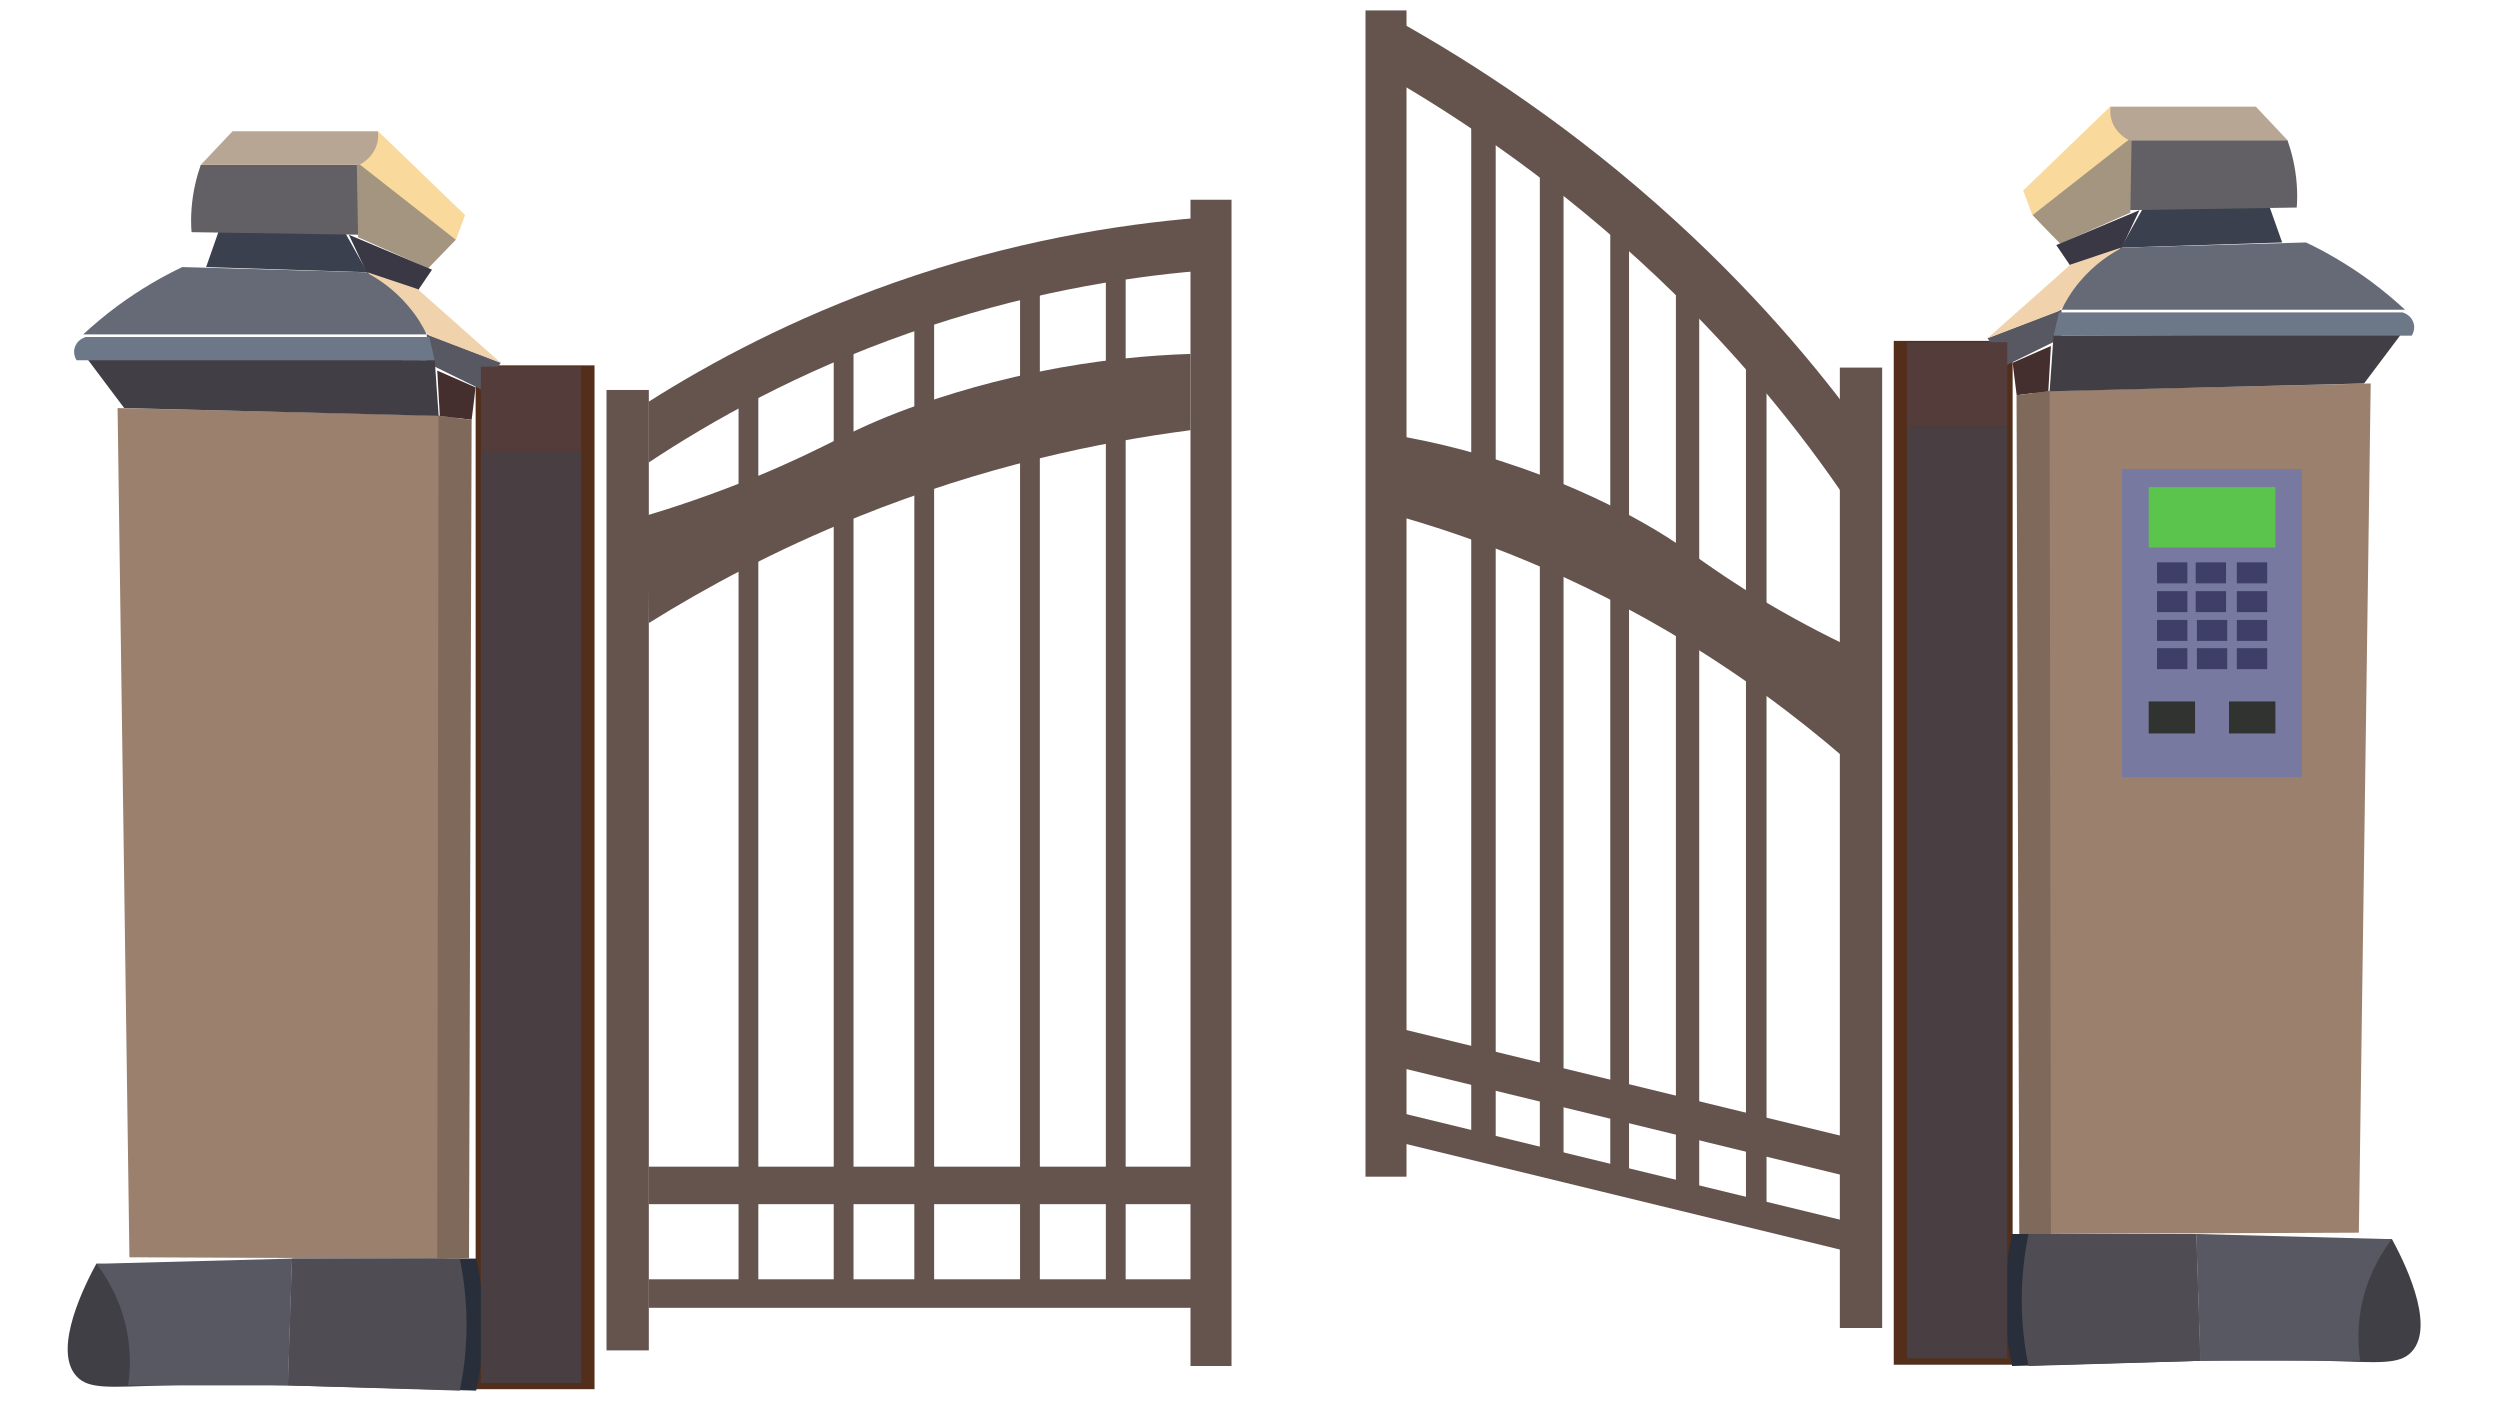 <?xml version="1.0" encoding="utf-8"?>
<!-- Generator: Adobe Illustrator 23.0.5, SVG Export Plug-In . SVG Version: 6.00 Build 0)  -->
<svg version="1.1" id="圖層_1" xmlns="http://www.w3.org/2000/svg" xmlns:xlink="http://www.w3.org/1999/xlink" x="0px" y="0px"
	 viewBox="0 0 1920 1080" style="enable-background:new 0 0 1920 1080;" xml:space="preserve">
<style type="text/css">
	.st0{fill:#403F45;}
	.st1{fill:#522E1B;}
	.st2{fill:#585862;}
	.st3{fill:#9B806D;}
	.st4{fill:#282F3B;}
	.st5{fill:#504C54;}
	.st6{fill:#413F45;}
	.st7{fill:#442F2E;}
	.st8{fill:#6C7887;}
	.st9{fill:#3A404D;}
	.st10{fill:#626064;}
	.st11{fill:#A49581;}
	.st12{fill:#F9D99C;}
	.st13{fill:#B7A694;}
	.st14{fill:#393844;}
	.st15{fill:#F0D3AC;}
	.st16{fill:#666A76;}
	.st17{fill:#7F695B;}
	.st18{fill:#543C3A;}
	.st19{fill:#493E42;}
	.st20{fill:#65544E;}
	.st21{fill:#7779A0;}
	.st22{fill:#3E3E68;}
	.st23{fill:#5BC44D;}
	.st24{fill:#313331;}
</style>
<g>
	<g>
		<path class="st0" d="M221.2,1064c-22.2-0.7-55.1-1.2-95.4,0c-41.3,1.2-57.5,3.3-67-7c-19.2-20.8,7.4-72.2,15.2-86.5
			c49.1,1.7,98.1,3.3,147.1,5V1064z"/>
		<rect x="365.3" y="280.6" class="st1" width="91.3" height="786.3"/>
		<path class="st2" d="M370.4,299.5c-14.2-7-28.4-13.9-42.6-20.9v-21.9c18.9,7.3,37.9,14.6,56.8,21.9
			C379.8,285.6,375.1,292.6,370.4,299.5z"/>
		<path class="st3" d="M343,966.6c-81.2-0.3-162.4-0.7-243.6-1c-3-217.4-6.1-434.8-9.1-652.2c86.6,2,173.2,4,259.8,6
			C347.7,535.2,345.4,750.9,343,966.6z"/>
		<path class="st4" d="M365.7,1068c-48.2-1.3-96.4-2.7-144.5-4c1.1-32.5,2.2-65,3.3-97.4h141.2c3.5,15.4,6.3,35,5.6,57.7
			C370.8,1040.9,368.5,1055.6,365.7,1068z"/>
		<path class="st5" d="M353.1,1068c-44-1.3-88-2.7-131.9-4c1-32.5,2-65,3-97.4h128.9c3.2,15.4,5.7,35,5.1,57.7
			C357.7,1040.9,355.7,1055.6,353.1,1068z"/>
		<path class="st6" d="M336.9,319.4c-80.5-2-161-4-241.5-6c-9.5-12.6-18.9-25.2-28.4-37.8c89,0.3,177.9,0.7,266.9,1
			C334.8,290.9,335.9,305.2,336.9,319.4z"/>
		<path class="st7" d="M362.2,322.4c-8.1-1-16.2-2-24.4-3c-0.7-11.6-1.4-23.2-2-34.8c9.8,4.3,19.6,8.6,29.4,12.9
			C364.3,305.8,363.3,314.1,362.2,322.4z"/>
		<path class="st8" d="M333.8,276.7c-91.7,0-183.3,0-275,0c-0.3-0.5-3.4-5.4-1-10.9c2.2-5.3,7.5-6.8,8.1-7c87.9,0,175.9,0,263.8,0
			C331.1,264.8,332.5,270.7,333.8,276.7z"/>
		<path class="st9" d="M282.1,209.1c-41.3-1.3-82.5-2.6-123.8-4c3.4-9.6,6.8-19.2,10.1-28.8c32.1,0.7,64.3,1.3,96.4,2
			C270.6,188.5,276.3,198.8,282.1,209.1z"/>
		<path class="st10" d="M278,180.3c-43.6-0.7-87.3-1.3-130.9-2c-0.4-5.4-0.5-11.4,0-17.9c1-13.5,4-25,7.1-33.8
			c40.6,0,81.2,0,121.8,0C276.7,144.5,277.3,162.4,278,180.3z"/>
		<path class="st11" d="M328.8,206.1c-17.9-7.9-35.9-15.9-53.8-23.9c-0.3-19.2-0.7-38.4-1-57.7c24.7,16.9,49.4,33.8,74.1,50.7
			c0.7,3,1.4,6,2,8.9C343,191.5,335.9,198.8,328.8,206.1z"/>
		<path class="st12" d="M350.1,184.2c-25.4-19.9-50.7-39.8-76.1-59.7c5.4-7.9,10.8-15.9,16.2-23.9c22.3,21.5,44.6,43.1,67,64.6
			C354.8,171.6,352.4,177.9,350.1,184.2z"/>
		<path class="st13" d="M276,126.6c-40.6,0-81.2,0-121.8,0c8.1-8.6,16.2-17.2,24.4-25.8c37.2,0,74.4,0,111.6,0
			c0.3,2.5,0.5,6.5-1,10.9C286,121.1,278.1,125.5,276,126.6z"/>
		<path class="st14" d="M321,223c-13-4.3-26-8.6-39-12.9c-4.7-9.9-9.4-19.9-14.1-29.8c21.3,8.9,42.6,17.9,63.9,26.8
			C328.2,212.4,324.6,217.7,321,223z"/>
		<path class="st15" d="M384.6,278.7c-18.3-7-36.5-13.9-54.8-20.9c-15.9-16.2-31.8-32.5-47.7-48.7c12.9,4.3,25.7,8.6,38.6,12.9
			C342,240.9,363.3,259.8,384.6,278.7z"/>
		<path class="st16" d="M327.7,256.8c-87.9,0-175.9,0-263.8,0c7.7-7.1,16.4-14.5,26.4-21.9c17.7-13,34.7-22.7,49.7-29.8
			c47,1.3,94,2.6,141,4c8.5,4.4,21.1,12.4,32.5,25.9C320.2,242.8,324.7,250.5,327.7,256.8z"/>
		<path class="st17" d="M360.2,966.6c-8.1,0-16.2,0-24.4,0c0.3-215.7,0.7-431.5,1-647.2c8.5,1,16.9,2,25.4,3
			C361.6,537.1,360.9,751.9,360.2,966.6z"/>
		<rect x="369.3" y="281.6" class="st18" width="77.1" height="64.6"/>
		<rect x="369.3" y="346.3" class="st19" width="77.1" height="715.8"/>
		<path class="st2" d="M221.2,1064H98.4c1.5-10.3,2.7-27-2-46.7c-5.3-22.2-15.7-38-22.3-46.7c50.1-1.3,100.1-2.7,150.2-4
			C223.2,999.1,222.2,1031.6,221.2,1064z"/>
	</g>
	<g>
		<path class="st0" d="M1689.8,1045.1c22.2-0.7,55.1-1.2,95.4,0c41.3,1.2,57.5,3.3,67-7c19.2-20.8-7.4-72.2-15.2-86.5
			c-49.1,1.7-98.1,3.3-147.1,5V1045.1z"/>
		<rect x="1454.4" y="261.8" class="st1" width="91.3" height="786.3"/>
		<path class="st2" d="M1540.6,280.6c14.2-7,28.4-13.9,42.6-20.9v-21.9c-18.9,7.3-37.9,14.6-56.8,21.9
			C1531.2,266.7,1535.9,273.7,1540.6,280.6z"/>
		<path class="st3" d="M1568,947.7c81.2-0.3,162.4-0.7,243.6-1c3-217.4,6.1-434.8,9.1-652.2c-86.6,2-173.2,4-259.8,6
			C1563.3,516.3,1565.7,732,1568,947.7z"/>
		<path class="st4" d="M1545.3,1049.1c48.2-1.3,96.3-2.7,144.5-4c-1.1-32.5-2.2-65-3.3-97.4h-141.2c-3.5,15.4-6.3,35-5.6,57.7
			C1540.2,1022,1542.5,1036.7,1545.3,1049.1z"/>
		<path class="st5" d="M1557.9,1049.1c44-1.3,87.9-2.7,131.9-4c-1-32.5-2-65-3-97.4h-128.9c-3.2,15.4-5.7,35-5.1,57.7
			C1553.3,1022,1555.3,1036.7,1557.9,1049.1z"/>
		<path class="st6" d="M1574.1,300.5c80.5-2,161-4,241.5-6c9.5-12.6,18.9-25.2,28.4-37.8c-89,0.3-177.9,0.7-266.9,1
			C1576.2,272,1575.1,286.3,1574.1,300.5z"/>
		<path class="st7" d="M1548.8,303.5c8.1-1,16.2-2,24.3-3c0.7-11.6,1.3-23.2,2-34.8c-9.8,4.3-19.6,8.6-29.4,12.9
			C1546.7,287,1547.7,295.2,1548.8,303.5z"/>
		<path class="st8" d="M1577.2,257.8c91.7,0,183.3,0,275,0c0.3-0.5,3.4-5.4,1-10.9c-2.2-5.3-7.5-6.8-8.1-7c-87.9,0-175.9,0-263.8,0
			C1579.9,245.9,1578.5,251.8,1577.2,257.8z"/>
		<path class="st9" d="M1628.9,190.2c41.3-1.3,82.5-2.6,123.8-4c-3.4-9.6-6.8-19.2-10.2-28.8c-32.1,0.7-64.3,1.3-96.4,2
			C1640.4,169.6,1634.7,179.9,1628.9,190.2z"/>
		<path class="st10" d="M1633,161.4c43.6-0.7,87.3-1.3,130.9-2c0.4-5.4,0.5-11.4,0-17.9c-1-13.5-4-25-7.1-33.8
			c-40.6,0-81.2,0-121.8,0C1634.3,125.6,1633.7,143.5,1633,161.4z"/>
		<path class="st11" d="M1582.3,187.2c17.9-7.9,35.8-15.9,53.8-23.9c0.3-19.2,0.7-38.4,1-57.7c-24.7,16.9-49.4,33.8-74.1,50.7
			c-0.7,3-1.3,6-2,8.9C1568,172.6,1575.1,179.9,1582.3,187.2z"/>
		<path class="st12" d="M1560.9,165.3c25.4-19.9,50.7-39.8,76.1-59.7c-5.4-7.9-10.8-15.9-16.2-23.9c-22.3,21.5-44.7,43.1-67,64.6
			C1556.2,152.7,1558.6,159,1560.9,165.3z"/>
		<path class="st13" d="M1635,107.7c40.6,0,81.2,0,121.8,0c-8.1-8.6-16.2-17.2-24.3-25.8c-37.2,0-74.4,0-111.6,0
			c-0.3,2.5-0.5,6.5,1,10.9C1624.9,102.2,1632.9,106.6,1635,107.7z"/>
		<path class="st14" d="M1590,204.1c13-4.3,26-8.6,39-12.9c4.7-9.9,9.4-19.9,14.1-29.8c-21.3,8.9-42.6,17.9-63.9,26.8
			C1582.8,193.5,1586.4,198.8,1590,204.1z"/>
		<path class="st15" d="M1526.4,259.8c18.3-7,36.5-13.9,54.8-20.9c15.9-16.2,31.8-32.5,47.7-48.7c-12.8,4.3-25.7,8.6-38.6,12.9
			C1569.1,222,1547.7,240.9,1526.4,259.8z"/>
		<path class="st16" d="M1583.3,237.9c87.9,0,175.9,0,263.8,0c-7.7-7.1-16.4-14.5-26.4-21.9c-17.7-13-34.7-22.7-49.7-29.8
			c-47,1.3-94,2.6-141.1,4c-8.5,4.4-21.1,12.4-32.5,25.9C1590.8,223.9,1586.3,231.6,1583.3,237.9z"/>
		<path class="st17" d="M1550.8,947.7c8.1,0,16.2,0,24.3,0c-0.3-215.7-0.7-431.5-1-647.2c-8.5,1-16.9,2-25.4,3
			C1549.4,518.3,1550.1,733,1550.8,947.7z"/>
		<rect x="1464.5" y="262.8" class="st18" width="77.1" height="64.6"/>
		<rect x="1464.5" y="327.4" class="st19" width="77.1" height="715.8"/>
		<path class="st2" d="M1689.8,1045.1h122.8c-1.5-10.3-2.7-27,2-46.7c5.3-22.2,15.7-38,22.3-46.7c-50.1-1.3-100.1-2.7-150.2-4
			C1687.8,980.2,1688.8,1012.7,1689.8,1045.1z"/>
	</g>
	<g>
		<rect x="465.8" y="299.5" class="st20" width="32.5" height="737.6"/>
		<path class="st20" d="M920.3,208.1c-58.3,5-135.7,17.4-222.2,47.7c-85.1,29.8-151.9,67.6-199.9,99.4c0-15.6,0-31.1,0-46.7
			c47.3-30,110.4-63.9,188.7-91.5c90.6-31.9,171.9-44.6,233.4-49.7C920.3,180.9,920.3,194.5,920.3,208.1z"/>
		<rect x="914.3" y="153.4" class="st20" width="31.5" height="895.7"/>
		<rect x="498.2" y="896" class="st20" width="422.1" height="28.8"/>
		<rect x="498.2" y="982.5" class="st20" width="422.1" height="21.9"/>
		<path class="st20" d="M914.3,330.4c-69.5,9-158.4,27.4-255.7,66.6c-63.1,25.4-116.6,54.2-160.3,81.5c-0.7-27.5-1.4-55-2-82.5
			c19.1-5.7,48.8-15.3,84.2-29.8c55.7-22.9,67.8-34.3,117.7-52.7c13.4-4.9,49.7-17.8,98.4-27.8c46.4-9.5,86.8-12.9,117.7-13.9
			C914.3,291.3,914.3,310.8,914.3,330.4z"/>
		<rect x="849.3" y="209.1" class="st20" width="15.2" height="784.4"/>
		<rect x="783.4" y="209.1" class="st20" width="15.2" height="784.4"/>
		<rect x="702.2" y="213.1" class="st20" width="15.2" height="784.4"/>
		<rect x="640.3" y="258.8" class="st20" width="15.2" height="738.6"/>
		<rect x="567.2" y="284.6" class="st20" width="15.2" height="717.8"/>
	</g>
	<rect x="1413" y="282.3" class="st20" width="32.5" height="737.6"/>
	<path class="st20" d="M1053.4,51.6c57.3,32.2,130.7,80,205.5,148.4c73.5,67.2,124.9,132.9,159.7,184.4c6.9-14,13.9-28.1,20.8-42.1
		c-34.9-49.5-84.2-110-151.8-171.9c-78.3-71.7-155.5-121.7-216-155.4C1065.5,27.1,1059.5,39.4,1053.4,51.6z"/>
	<rect x="1048.7" y="8" class="st20" width="31.5" height="895.7"/>
	<polygon class="st20" points="1065.5,817.5 1426.7,905.4 1434,877.2 1072.8,789.3 	"/>
	<polygon class="st20" points="1053.6,872.2 1435,965 1440.6,943.4 1059.2,850.6 	"/>
	<path class="st20" d="M1054,390.9c62.6,16.3,141.7,44.1,226,93.4c54.7,32,100.1,66.3,136.8,98c4-27.2,8-54.5,12-81.7
		c-16.8-7.7-42.8-20.4-73.5-38.6c-48.2-28.6-57.9-41.3-101.3-64.9c-11.7-6.3-43.3-23-86.7-38.1c-41.3-14.4-77.9-22.1-106.1-26.4
		C1058.8,352.1,1056.4,371.5,1054,390.9z"/>
	<rect x="1129.9" y="81.8" class="st20" width="18.8" height="794.3"/>
	<rect x="1182.6" y="116.3" class="st20" width="18.2" height="778.9"/>
	<rect x="1236.7" y="153.3" class="st20" width="14.4" height="751.1"/>
	<rect x="1287.1" y="191.5" class="st20" width="17.9" height="726.1"/>
	<rect x="1340.9" y="246.5" class="st20" width="15.8" height="689.1"/>
	<rect x="1629.7" y="360.2" class="st21" width="138" height="236.6"/>
	<g>
		<rect x="1656.6" y="431.9" class="st22" width="23.3" height="16.1"/>
		<rect x="1686.3" y="431.9" class="st22" width="23.3" height="16.1"/>
		<rect x="1717.9" y="431.9" class="st22" width="23.3" height="16.1"/>
		<rect x="1717.9" y="454" class="st22" width="23.3" height="16.1"/>
		<rect x="1686.3" y="454" class="st22" width="23.3" height="16.1"/>
		<rect x="1656.6" y="454" class="st22" width="23.3" height="16.1"/>
		<rect x="1656.6" y="476.1" class="st22" width="23.3" height="16.1"/>
		<rect x="1687.2" y="476.1" class="st22" width="23.3" height="16.1"/>
		<rect x="1717.9" y="476.1" class="st22" width="23.3" height="16.1"/>
		<rect x="1717.9" y="497.8" class="st22" width="23.3" height="16.1"/>
		<rect x="1687.2" y="497.8" class="st22" width="23.3" height="16.1"/>
		<rect x="1656.6" y="497.8" class="st22" width="23.3" height="16.1"/>
	</g>
	<rect x="1650.2" y="374.1" class="st23" width="97.3" height="46.4"/>
	<rect x="1650.2" y="538.7" class="st24" width="35.6" height="24.6"/>
	<rect x="1711.9" y="538.7" class="st24" width="35.6" height="24.6"/>
</g>
</svg>
